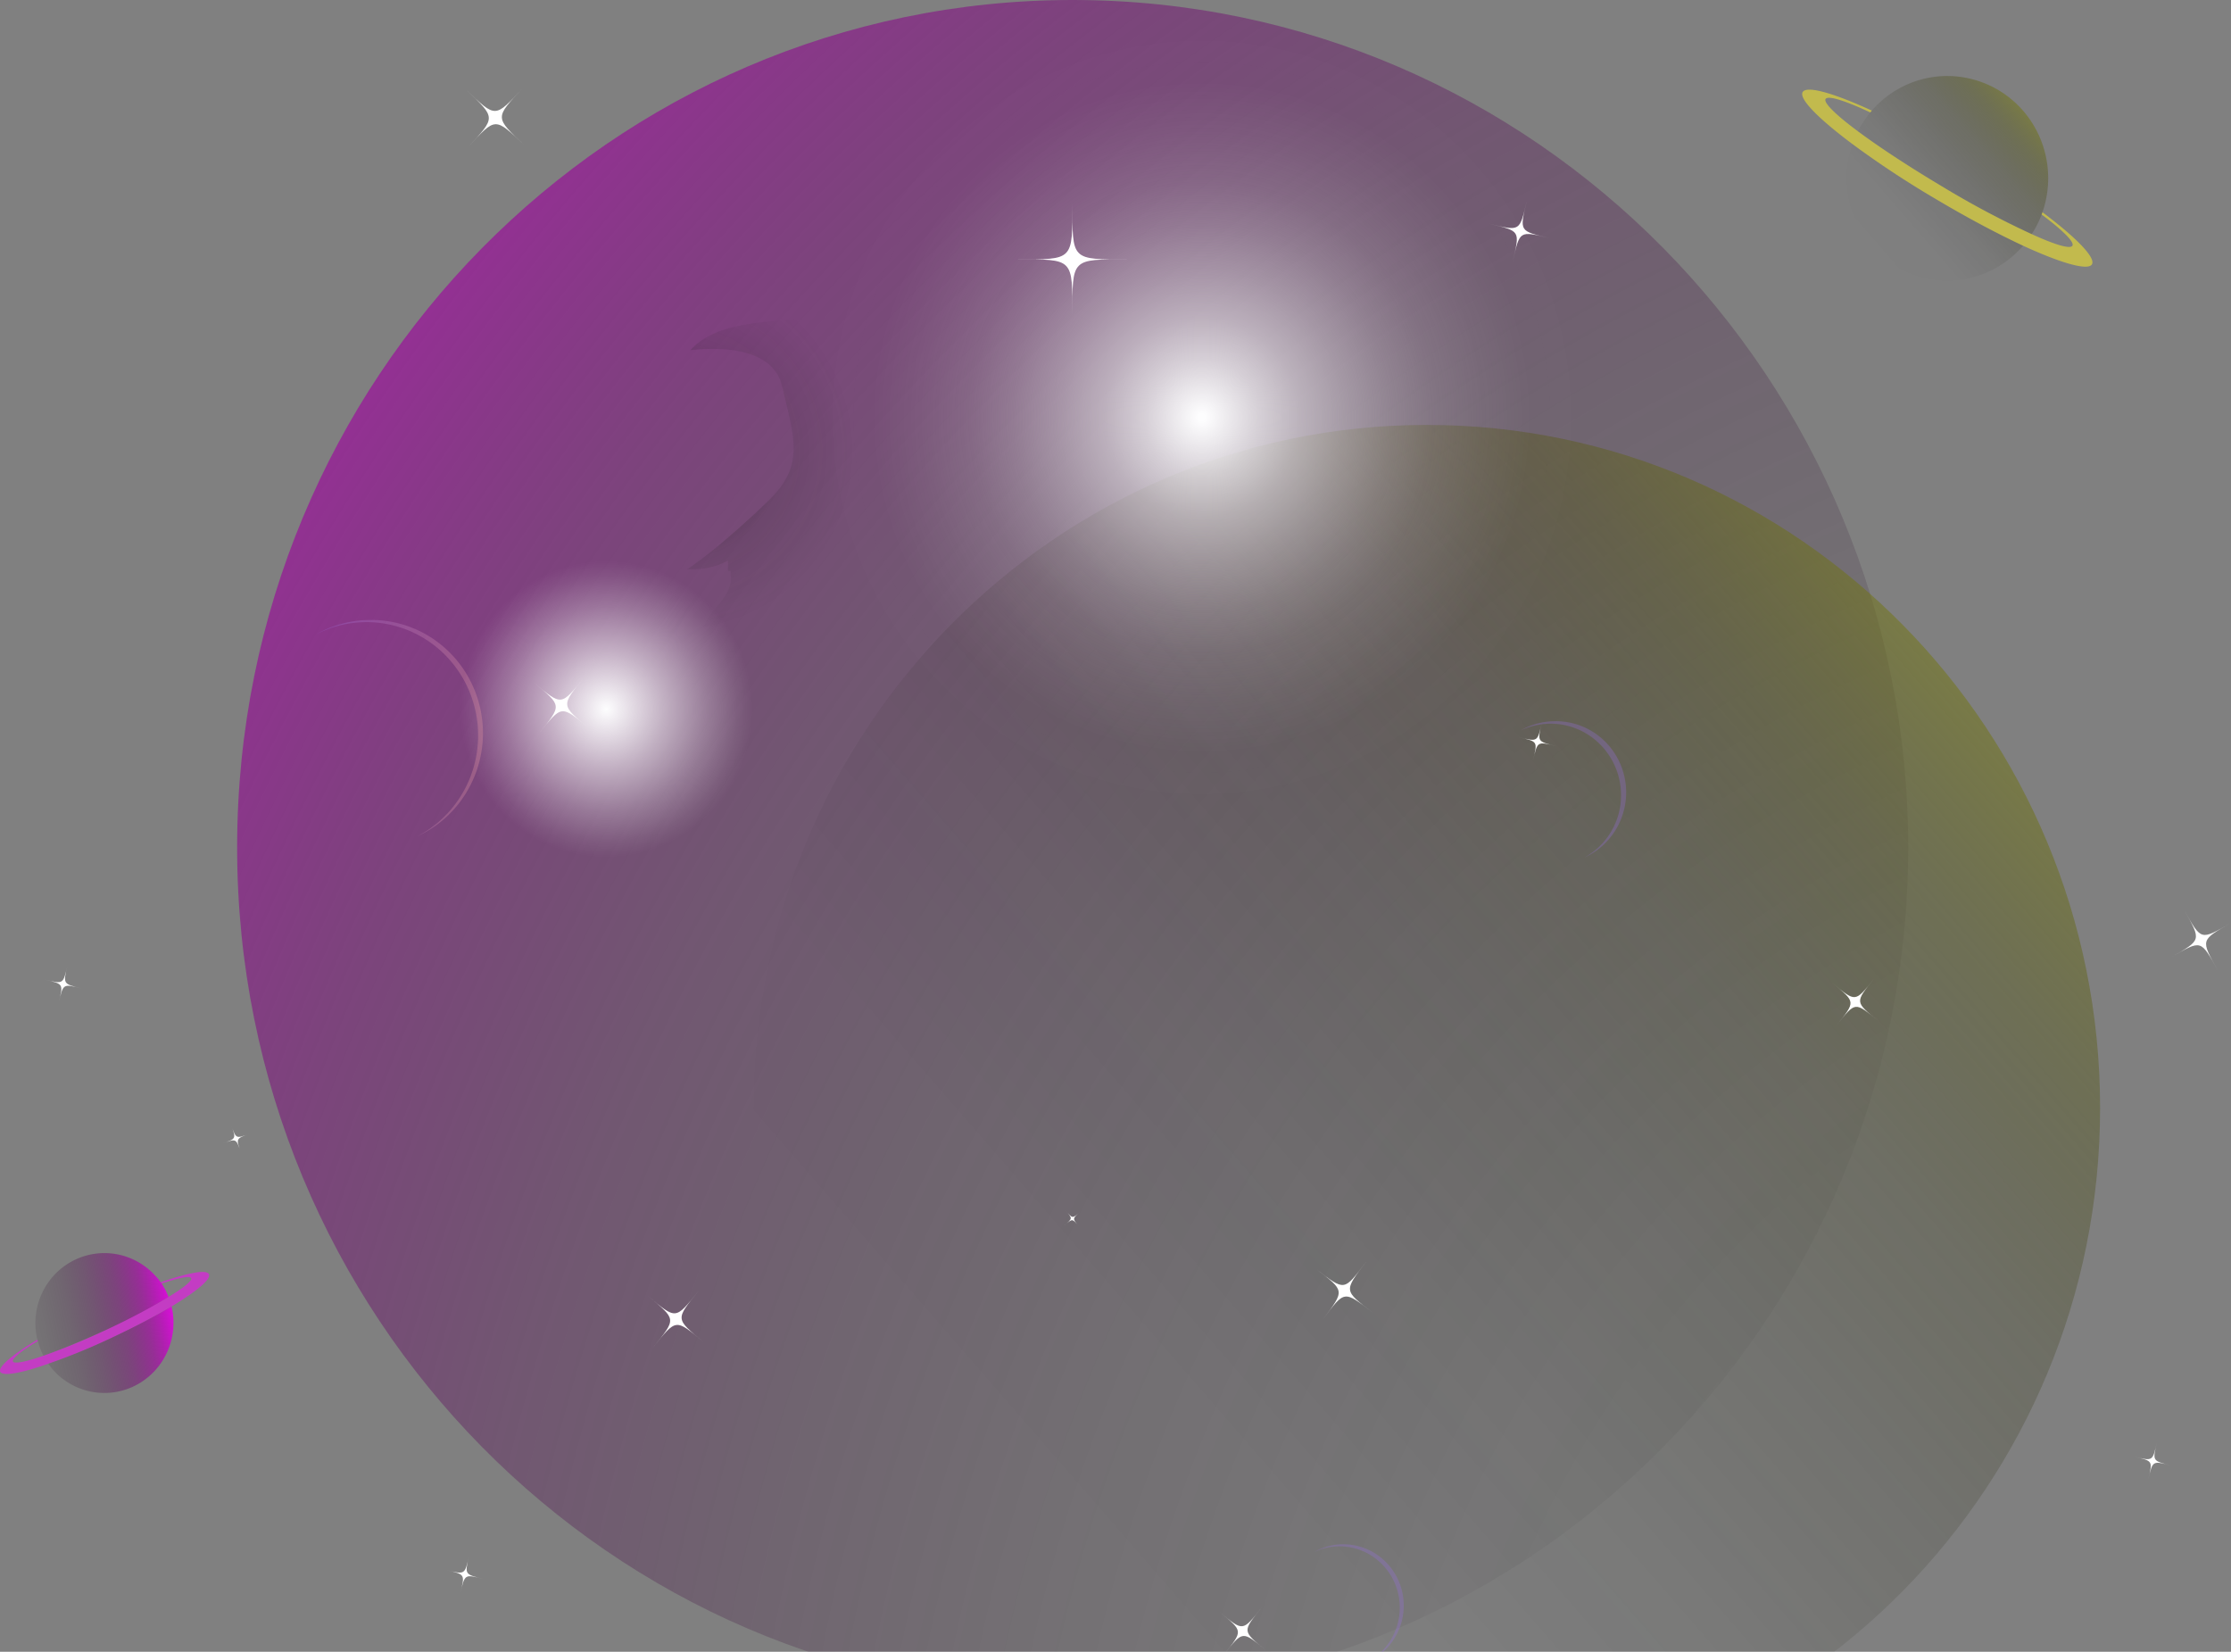 <svg width="928" height="687" fill="none" xmlns="http://www.w3.org/2000/svg"><rect width="100%" height="100%" fill="#808080" stroke="none"/><g clip-path="url(#clip0)"><path style="mix-blend-mode:screen" d="M446.18 704.999c191.941 0 347.541-157.82 347.541-352.5S638.121 0 446.18 0C254.238 0 98.639 157.819 98.639 352.499c0 194.68 155.599 352.5 347.541 352.5z" fill="url(#paint0_radial)"/><path style="mix-blend-mode:screen" d="M593.465 744.892c154.686 0 280.084-127.187 280.084-284.08 0-156.893-125.398-284.08-280.084-284.08s-280.084 127.187-280.084 284.08c0 156.893 125.398 284.08 280.084 284.08z" fill="url(#paint1_linear)"/><path d="M518.29 239.79c.317-3.003 1.163-6.113.846-9.116a19.38 19.38 0 00-2.538-6.756l-.317.214c-1.163 1.395-3.278.858-4.864-.107-7.718-4.611-10.256-16.408-5.181-23.914l.846-.215a110.974 110.974 0 01-2.749-11.367c-1.057-5.899-2.855-13.191-8.564-14.478l-.529-.536c-10.682 9.578-23.604 16.224-37.535 19.303v.536c-4.229 4.719-10.679 6.864-16.917 7.293-6.238.429-12.37-.858-18.503-2.145-6.132-1.287-11.842-2.681-17.128-5.684-10.256-6.005-16.283-17.265-21.781-27.882a59.569 59.569 0 01-4.864-11.582c-1.586-5.684-1.903-11.475 1.163-16.301l.529-.214a86.695 86.695 0 01-3.807-15.443h-.105a196.832 196.832 0 01-50.963 11.689c-13.639 1.502-28.971 2.467-38.169 12.547 11.842-1.286 34.257-1.394 38.169 15.014 5.287 22.521 9.516 33.245-6.344 48.258-11.525 11.046-24.213 21.985-33.2 27.883 5.921.107 11.314-.536 17.023-3.646v4.289h1.163v2.038c.634 5.469-3.489 10.188-6.978 14.37-3.489 4.182-6.767 9.866-4.547 14.799v.644a63.372 63.372 0 0119.138 6.541c2.114 1.18 4.229 2.36 6.238 3.647 4.335 2.681 8.459 5.683 12.582 8.793l9.41 7.293 2.009-2.681c2.326-21.877 13.745-41.288 24.741-60.162 1.163 2.895 47.686-.322 52.866-.322l13.111.214c9.833.537 19.772 1.287 29.394 2.038-.106 6.113-2.644 12.011-4.547 17.802h.423c1.798 3.432 2.326 7.4 3.912 10.938 2.538 5.791 7.613 9.974 12.054 14.371l.528.643.952-.965a272.241 272.241 0 0033.411-15.764c4.547-2.574 9.199-5.577 10.891-10.51a28.567 28.567 0 01-1.269-11.367z" fill="url(#paint2_radial)"/><path d="M325.329 160.646c-3.912-16.408-26.327-16.3-38.169-15.014l-.74.858a8.582 8.582 0 01-2.767 2.343 8.464 8.464 0 01-3.472.982c-4.335.429-9.304-1.287-14.591.75-3.383 1.287-6.767 2.681-9.198 5.363-2.432 2.681-3.595 6.863-1.586 9.866-2.538-3.968-14.168 5.683-21.57 12.761l.952.536c-.317 22.414 10.785 41.395 28.759 54.371l.634.215c-.423 1.072-.74 2.252-1.057 3.324a48.123 48.123 0 0112.582-.858l8.67.644h2.009c8.987-5.898 21.675-16.837 33.2-27.883 15.86-15.013 11.63-25.737 6.344-48.258z" fill="url(#paint3_radial)"/><path style="mix-blend-mode:screen" opacity=".29" d="M303.971 785c108.321 0 196.132-89.065 196.132-198.931 0-109.867-87.811-198.931-196.132-198.931s-196.133 89.064-196.133 198.931C107.838 695.935 195.65 785 303.971 785z" fill="url(#paint4_linear)"/><path style="mix-blend-mode:overlay" d="M499.258 332.553c87.474 0 158.386-71.924 158.386-160.647 0-88.722-70.912-160.646-158.386-160.646-87.475 0-158.387 71.924-158.387 160.646 0 88.723 70.912 160.647 158.387 160.647z" fill="url(#paint5_radial)"/><path style="mix-blend-mode:soft-light" d="M252.161 356.574c33.577 0 60.796-27.607 60.796-61.663 0-34.055-27.219-61.663-60.796-61.663s-60.796 27.608-60.796 61.663c0 34.056 27.219 61.663 60.796 61.663z" fill="url(#paint6_radial)"/><path opacity=".29" d="M154.062 257.859a45.506 45.506 0 00-22.597 5.99 45.8 45.8 0 0135.423-2.76c11.701 3.883 21.403 12.326 26.971 23.471a47.752 47.752 0 012.72 35.953c-3.826 11.877-12.145 21.724-23.124 27.376 9.726-4.418 17.657-12.101 22.458-21.756a47.703 47.703 0 003.903-31.261c-2.276-10.566-8.067-20.014-16.4-26.755-8.333-6.741-18.699-10.363-29.354-10.258z" fill="url(#paint7_linear)"/><path opacity=".29" d="M646.976 299.964a28.836 28.836 0 00-14.333 3.765 30.145 30.145 0 0112.31-2.738c7.782 0 15.245 3.138 20.748 8.723 5.502 5.585 8.594 13.16 8.594 21.059a29.776 29.776 0 01-4.09 15.039 29.207 29.207 0 01-11.087 10.806c6.124-2.772 11.12-7.599 14.149-13.671a30.013 30.013 0 002.478-19.668c-1.425-6.65-5.064-12.598-10.303-16.845a28.906 28.906 0 00-18.466-6.47z" fill="url(#paint8_linear)"/><path opacity=".29" d="M558.78 642.283a24.35 24.35 0 00-12.141 3.252 23.995 23.995 0 0110.455-2.396 24.89 24.89 0 0115.374 5.306 25.53 25.53 0 018.966 13.742 25.857 25.857 0 01-1.186 16.437 25.379 25.379 0 01-10.844 12.269c5.18-2.456 9.38-6.631 11.906-11.836a25.846 25.846 0 001.991-16.794c-1.238-5.665-4.343-10.732-8.801-14.364a24.897 24.897 0 00-15.72-5.616z" fill="url(#paint9_linear)"/><path d="M849.549 88.259l-.318.965c8.776 6.542 13.746 11.475 12.794 12.976-.952 1.502-7.296-.429-16.917-4.826a374.406 374.406 0 01-37.641-20.054c-13.851-8.257-26.01-16.3-34.68-22.735-8.67-6.434-14.379-11.796-13.428-13.405.952-1.608 8.036.644 18.609 5.577l.634-.75c-15.859-7.293-27.067-10.51-28.759-7.722-1.691 2.788 6.661 11.153 20.724 21.662a393.814 393.814 0 0034.468 22.735c13.323 7.936 25.905 14.585 36.478 19.518 15.86 7.293 27.067 10.51 28.653 7.721 1.586-2.788-6.555-11.153-20.617-21.662z" fill="#FCEE21" opacity=".53"/><path style="mix-blend-mode:screen" d="M770.566 59.947a28.542 28.542 0 00-1.269 4.29 43.022 43.022 0 002.582 27.614c3.884 8.652 10.517 15.732 18.839 20.107a41.349 41.349 0 0027.059 4.021c9.209-1.769 17.567-6.621 23.735-13.779-10.574-4.933-23.156-11.582-36.478-19.518a393.664 393.664 0 01-34.468-22.735zm49.271-27.132a41.201 41.201 0 00-22.432.762 41.718 41.718 0 00-18.804 12.43l-.634.75a49.891 49.891 0 00-5.181 7.828c8.67 6.435 20.829 14.478 34.68 22.735a374.406 374.406 0 0037.641 20.054 41.937 41.937 0 004.123-8.15l.317-.965a28.66 28.66 0 001.269-4.29c2.575-10.95.759-22.489-5.05-32.08-5.809-9.593-15.136-16.453-25.929-19.074z" fill="url(#paint10_linear)"/><path d="M66.814 533.307l.423.536c7.084-2.359 11.736-3.325 12.264-2.252.53 1.072-3.172 4.075-9.41 7.828-6.238 3.754-15.436 8.687-25.798 13.62A268.475 268.475 0 0118.07 563.87c-6.978 2.467-12.265 3.539-12.688 2.359-.423-1.179 3.49-4.396 10.362-8.472l-.211-.536C5.278 563.334-.855 568.482.097 570.519c.951 2.038 8.776.644 19.983-3.324a259.7 259.7 0 0026.222-10.724c9.621-4.505 18.185-9.009 25.058-13.084 10.256-6.22 16.494-11.26 15.543-13.405-.952-2.145-8.776-.536-20.09 3.325z" fill="#F0F" opacity=".53"/><path style="mix-blend-mode:screen" d="M20.081 567.195l1.903 2.466a28.655 28.655 0 0016.31 9.231 28.405 28.405 0 0018.46-2.876c5.667-3.015 10.18-7.861 12.826-13.771a29.554 29.554 0 001.781-18.858c-6.873 4.075-15.437 8.58-25.058 13.084a259.7 259.7 0 01-26.222 10.724zm4.335-38.714a29.213 29.213 0 00-8.38 13.118 29.566 29.566 0 00-.501 15.622l.211.537a29.002 29.002 0 002.326 6.112c6.979-2.466 16.177-6.22 26.222-10.831 10.044-4.611 19.454-9.759 25.798-13.62a30.837 30.837 0 00-2.854-5.576l-.423-.536a13.263 13.263 0 00-1.904-2.36c-5.058-5.756-12.157-9.247-19.745-9.709-7.589-.462-15.049 2.142-20.75 7.243z" fill="url(#paint11_linear)"/><path d="M469.125 107.884c-23.684 0-23.05.643-23.05-23.379 0 24.022.634 23.379-23.05 23.379 23.684 0 23.05-.644 23.05 23.378 0-24.022-.634-23.378 23.05-23.378zm101.924 438.077c-12.159-9.33-12.159-8.794-2.855-21.126-9.304 12.332-8.67 12.225-20.829 2.895 12.159 9.33 12.054 8.794 2.855 21.127 9.199-12.333 8.67-12.226 20.829-2.896zM217.587 36.462c-11.842 12.761-11.208 12.761-23.79.75 12.582 12.011 12.582 11.368.74 24.13 11.842-12.762 11.102-12.762 23.79-.751-12.688-12.011-12.582-11.368-.74-24.13zm562.07 370.408c-8.141 10.188-7.612 10.081-17.657 1.823 10.045 8.258 9.939 7.722 1.797 17.909 8.142-10.187 7.613-10.08 17.658-1.823-10.045-8.257-9.939-7.721-1.798-17.909zM290.648 536.846c-9.833 12.118-9.198 12.118-21.146 2.144 11.948 9.974 11.948 9.33 2.115 21.448 9.833-12.118 9.198-12.118 21.146-2.144-11.948-9.974-11.948-9.33-2.115-21.448zm-47.58-255.233c-9.833 12.118-9.198 12.118-21.146 2.145 11.948 9.973 11.948 9.33 2.115 21.448 9.833-12.118 9.198-12.118 21.146-2.145-11.948-9.973-11.948-9.33-2.115-21.448zM34.142 411.16c-8.035-2.038-7.93-1.716-6.026-9.866-1.903 8.15-1.586 8.043-9.622 6.112 8.036 1.931 7.824 1.609 5.921 9.759 1.903-8.15 1.692-8.043 9.727-6.005zm613.247-100.806c-8.036-2.038-7.93-1.716-6.027-9.866-1.903 8.15-1.586 8.043-9.622 6.112 8.036 1.931 7.824 1.609 5.921 9.759 1.903-8.15 1.692-8.043 9.728-6.005zM903.26 609.555c-8.036-2.038-7.93-1.716-6.027-9.867-1.903 8.151-1.586 8.044-9.622 6.113 8.036 1.931 7.824 1.609 5.921 9.759 1.903-8.15 1.692-8.043 9.728-6.005zM201.199 656.74c-8.036-2.037-7.93-1.715-6.027-9.866-1.903 8.151-1.586 8.043-9.621 6.113 8.035 1.93 7.824 1.609 5.921 9.759 1.903-8.15 1.691-8.043 9.727-6.006zm-97.168-185.311c-6.027 2.252-5.815 2.359-7.93-3.754 2.115 6.113 2.326 5.791-3.806 8.043 6.132-2.252 5.815-2.359 8.036 3.861-2.22-6.22-2.327-5.898 3.7-8.15zM448.93 510.25c-2.961-3.539-2.961-3.324.528-6.327-3.489 3.003-3.277 3.003-6.238-.536 2.961 3.539 2.961 3.324-.529 6.327 3.49-3.003 3.278-3.003 6.239.536zM644.744 99.09c-13.005-3.11-12.688-2.68-9.621-15.764-3.067 13.083-2.644 12.869-15.543 9.759 12.899 3.11 12.688 2.68 9.622 15.764 3.066-13.083 2.537-12.869 15.542-9.759zM928 383.813c-12.794 7.4-12.265 7.507-19.561-5.469 7.296 12.976 7.401 12.44-5.392 19.84 12.793-7.4 12.265-7.507 19.56 5.576-7.295-13.083-7.401-12.547 5.393-19.947zM524.845 668.537c-8.142 10.188-7.613 10.08-17.657 1.823 10.044 8.257 9.938 7.721 1.797 17.909 8.141-10.188 7.613-10.081 17.657-1.823-10.044-8.258-9.939-7.721-1.797-17.909z" fill="#fff"/></g><defs><linearGradient id="paint1_linear" x1="335.897" y1="690.197" x2="1129.45" y2="-.028" gradientUnits="userSpaceOnUse"><stop offset=".05" stop-opacity="0"/><stop offset=".18" stop-color="#030300" stop-opacity=".01"/><stop offset=".28" stop-color="#0C0D02" stop-opacity=".06"/><stop offset=".36" stop-color="#1C1D04" stop-opacity=".13"/><stop offset=".45" stop-color="#333508" stop-opacity=".23"/><stop offset=".53" stop-color="#50530C" stop-opacity=".37"/><stop offset=".6" stop-color="#747712" stop-opacity=".53"/><stop offset=".68" stop-color="#9EA318" stop-opacity=".73"/><stop offset=".75" stop-color="#CED51F" stop-opacity=".95"/><stop offset=".76" stop-color="#D9E021"/></linearGradient><linearGradient id="paint4_linear" x1="-182307" y1="243259" x2="-395686" y2="413727" gradientUnits="userSpaceOnUse"><stop offset=".05" stop-opacity="0"/><stop offset=".18" stop-color="#030300" stop-opacity=".01"/><stop offset=".28" stop-color="#0C0D02" stop-opacity=".06"/><stop offset=".36" stop-color="#1C1D04" stop-opacity=".13"/><stop offset=".45" stop-color="#333508" stop-opacity=".23"/><stop offset=".53" stop-color="#50530C" stop-opacity=".37"/><stop offset=".6" stop-color="#747712" stop-opacity=".53"/><stop offset=".68" stop-color="#9EA318" stop-opacity=".73"/><stop offset=".75" stop-color="#CED51F" stop-opacity=".95"/><stop offset=".76" stop-color="#D9E021"/></linearGradient><linearGradient id="paint7_linear" x1="131.397" y1="302.908" x2="200.571" y2="302.908" gradientUnits="userSpaceOnUse"><stop stop-color="#976FE4"/><stop offset="1" stop-color="#EF9EA3"/></linearGradient><linearGradient id="paint8_linear" x1="17214.6" y1="3073.8" x2="18343" y2="3073.8" gradientUnits="userSpaceOnUse"><stop stop-color="#976FE4"/><stop offset="1" stop-color="#EF9EA3"/></linearGradient><linearGradient id="paint9_linear" x1="12760.4" y1="12628.9" x2="13583.4" y2="12628.9" gradientUnits="userSpaceOnUse"><stop stop-color="#976FE4"/><stop offset="1" stop-color="#EF9EA3"/></linearGradient><linearGradient id="paint10_linear" x1="771.485" y1="108.528" x2="890.34" y2="5.23" gradientUnits="userSpaceOnUse"><stop offset=".05" stop-opacity="0"/><stop offset=".18" stop-color="#030300" stop-opacity=".01"/><stop offset=".28" stop-color="#0C0D02" stop-opacity=".06"/><stop offset=".36" stop-color="#1C1D04" stop-opacity=".13"/><stop offset=".45" stop-color="#333508" stop-opacity=".23"/><stop offset=".53" stop-color="#50530C" stop-opacity=".37"/><stop offset=".6" stop-color="#747712" stop-opacity=".53"/><stop offset=".68" stop-color="#9EA318" stop-opacity=".73"/><stop offset=".75" stop-color="#CED51F" stop-opacity=".95"/><stop offset=".76" stop-color="#D9E021"/></linearGradient><linearGradient id="paint11_linear" x1="-30.525" y1="564.513" x2="109.203" y2="535.01" gradientUnits="userSpaceOnUse"><stop offset=".05" stop-opacity="0"/><stop offset=".17" stop-color="#030003" stop-opacity=".01"/><stop offset=".26" stop-color="#0D000D" stop-opacity=".05"/><stop offset=".35" stop-color="#1D001D" stop-opacity=".12"/><stop offset=".43" stop-color="#350035" stop-opacity=".21"/><stop offset=".5" stop-color="#530053" stop-opacity=".32"/><stop offset=".58" stop-color="#780078" stop-opacity=".47"/><stop offset=".65" stop-color="#A300A3" stop-opacity=".64"/><stop offset=".71" stop-color="#D500D5" stop-opacity=".83"/><stop offset=".76" stop-color="#F0F"/></linearGradient><radialGradient id="paint0_radial" cx="0" cy="0" r="1" gradientUnits="userSpaceOnUse" gradientTransform="matrix(1786.06 0 0 1811.54 1012.05 815.724)"><stop offset=".05" stop-opacity="0"/><stop offset=".16" stop-color="#030003" stop-opacity=".01"/><stop offset=".25" stop-color="#0D000D" stop-opacity=".05"/><stop offset=".33" stop-color="#1D001D" stop-opacity=".12"/><stop offset=".4" stop-color="#350035" stop-opacity=".21"/><stop offset=".47" stop-color="#530053" stop-opacity=".32"/><stop offset=".54" stop-color="#780078" stop-opacity=".47"/><stop offset=".61" stop-color="#A300A3" stop-opacity=".64"/><stop offset=".67" stop-color="#D500D5" stop-opacity=".83"/><stop offset=".72" stop-color="#F0F"/></radialGradient><radialGradient id="paint2_radial" cx="0" cy="0" r="1" gradientUnits="userSpaceOnUse" gradientTransform="matrix(74.499 0 0 75.562 281.545 187.574)"><stop stop-color="#1D1D1B"/><stop offset=".28" stop-color="#1D1D1B" stop-opacity=".45"/><stop offset=".6" stop-color="#1D1D1B" stop-opacity=".11"/><stop offset="1" stop-color="#1D1D1B" stop-opacity="0"/></radialGradient><radialGradient id="paint3_radial" cx="0" cy="0" r="1" gradientUnits="userSpaceOnUse" gradientTransform="matrix(5557.47 0 0 5271.37 72907.5 18937.2)"><stop stop-color="#1D1D1B"/><stop offset=".28" stop-color="#1D1D1B" stop-opacity=".45"/><stop offset=".6" stop-color="#1D1D1B" stop-opacity=".11"/><stop offset="1" stop-color="#1D1D1B" stop-opacity="0"/></radialGradient><radialGradient id="paint5_radial" cx="0" cy="0" r="1" gradientUnits="userSpaceOnUse" gradientTransform="matrix(158.408 0 0 160.668 499.892 173.59)"><stop offset=".01" stop-color="#FDFDFE"/><stop offset=".04" stop-color="#FDFDFE" stop-opacity=".94"/><stop offset=".15" stop-color="#FDFDFE" stop-opacity=".72"/><stop offset=".26" stop-color="#FDFDFE" stop-opacity=".53"/><stop offset=".38" stop-color="#FDFDFE" stop-opacity=".37"/><stop offset=".5" stop-color="#FDFDFE" stop-opacity=".23"/><stop offset=".61" stop-color="#FDFDFE" stop-opacity=".13"/><stop offset=".74" stop-color="#FDFDFE" stop-opacity=".06"/><stop offset=".86" stop-color="#FDFDFE" stop-opacity=".01"/><stop offset="1" stop-color="#FDFDFE" stop-opacity="0"/></radialGradient><radialGradient id="paint6_radial" cx="0" cy="0" r="1" gradientUnits="userSpaceOnUse" gradientTransform="matrix(60.754 0 0 61.62 252.161 294.922)"><stop stop-color="#FDFDFE"/><stop offset=".02" stop-color="#FDFDFE" stop-opacity=".98"/><stop offset=".39" stop-color="#FDFDFE" stop-opacity=".57"/><stop offset=".69" stop-color="#FDFDFE" stop-opacity=".26"/><stop offset=".9" stop-color="#FDFDFE" stop-opacity=".07"/><stop offset="1" stop-color="#FDFDFE" stop-opacity="0"/></radialGradient><clipPath id="clip0"><path fill="#fff" d="M0 0h928v785H0z"/></clipPath></defs></svg>